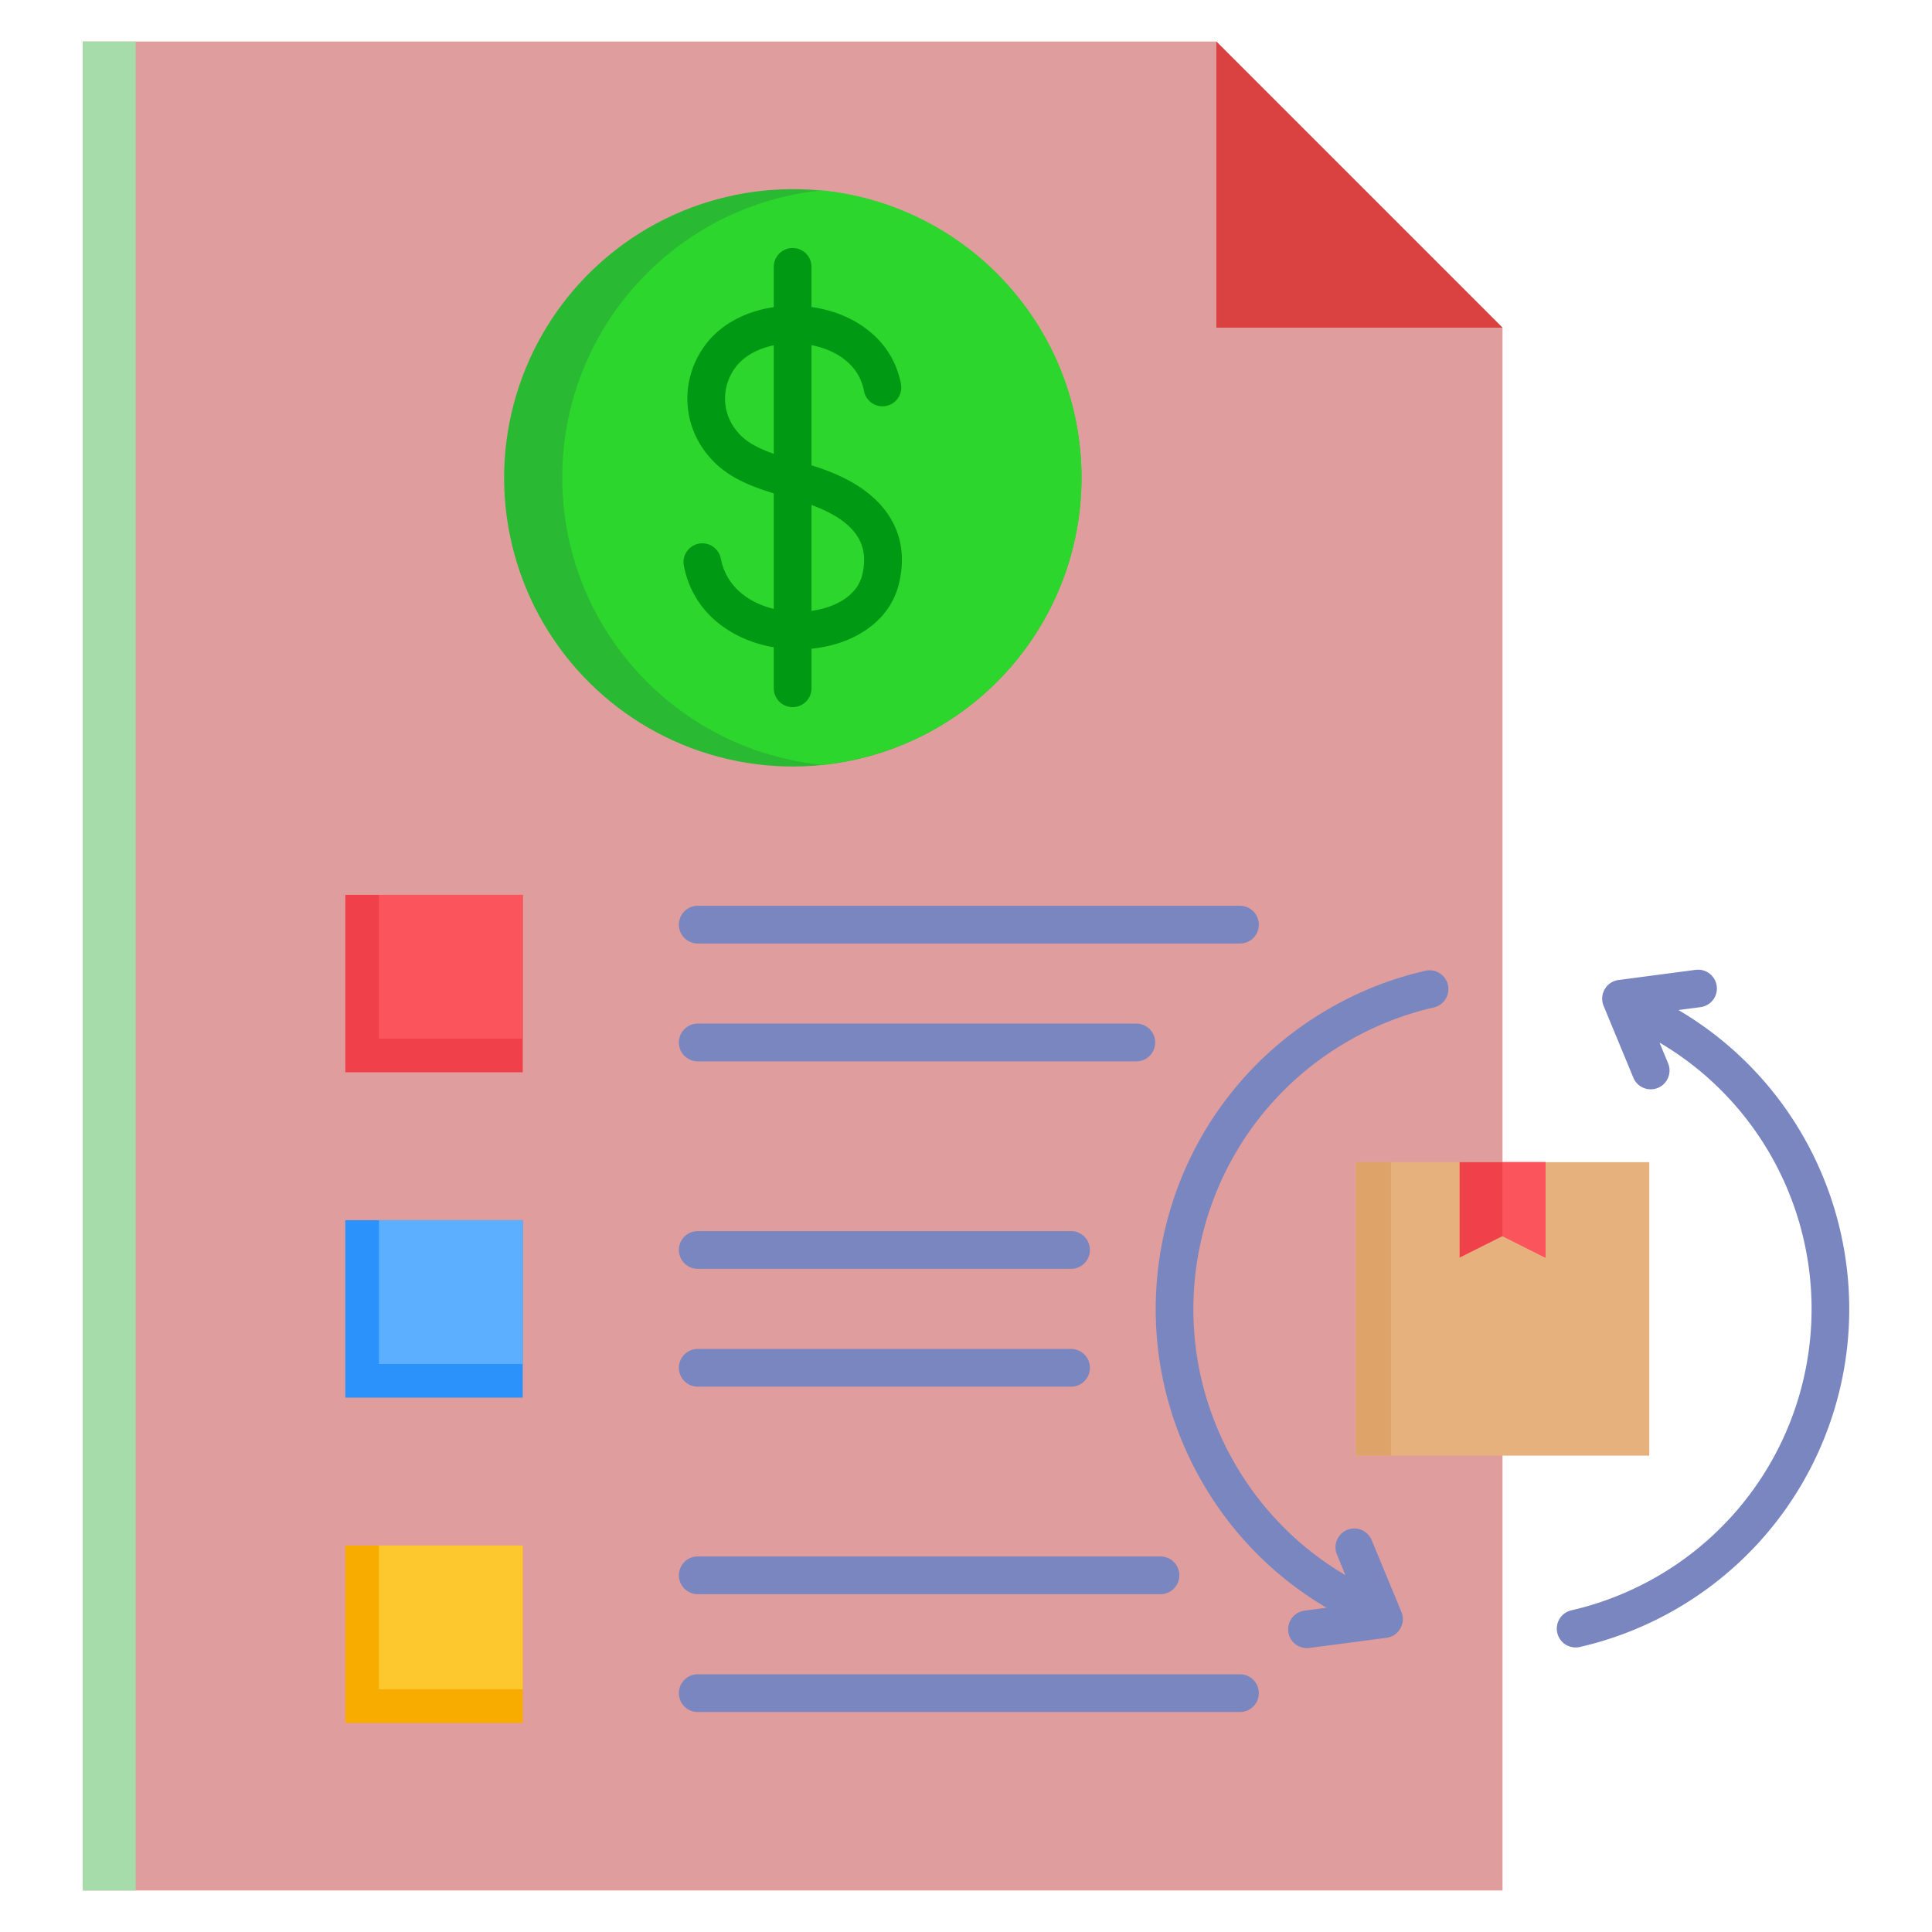 <svg xmlns="http://www.w3.org/2000/svg" version="1.1" xmlns:xlink="http://www.w3.org/1999/xlink" width="512" height="512" x="0" y="0" viewBox="0 0 512 512" style="enable-background:new 0 0 512 512" xml:space="preserve" class=""><g><g fill-rule="evenodd"><path fill="#e09d9d" d="M21.932 11H322.34l75.841 75.842V501H21.932z" opacity="1" data-original="#e9e9ff" class=""></path><path fill="#da4242" d="m322.34 11.001 75.841 75.841H322.34z" opacity="1" data-original="#bcbcf5" class=""></path><path fill="#7986bf" d="M184.914 281.268a5 5 0 0 1 0-10h116.225a5 5 0 0 1 0 10zm0-31.227a5 5 0 0 1 0-10h143.685a5 5 0 0 1 0 10zM184.914 367.485a5 5 0 0 1 0-10h98.921a5 5 0 0 1 0 10zm0-31.227a5 5 0 0 1 0-10h98.921a5 5 0 0 1 0 10zM184.914 453.702a5 5 0 0 1 0-10h143.685a5 5 0 0 1 0 10zm0-31.227a5 5 0 0 1 0-10h122.62a5 5 0 0 1 0 10z" opacity="1" data-original="#7986bf" class=""></path></g><path fill="#e6b17c" d="M359.294 307.984h77.775v77.775h-77.775z" opacity="1" data-original="#e6b17c" class=""></path><path fill="#f0414a" fill-rule="evenodd" d="M386.811 307.984h22.74v25.3l-11.369-5.706-11.371 5.706z" opacity="1" data-original="#f0414a" class=""></path><path fill="#fb545c" fill-rule="evenodd" d="M398.182 307.984h11.369v25.3l-11.369-5.706z" opacity="1" data-original="#fb545c"></path><path fill="#7986bf" fill-rule="evenodd" d="M444.809 267.672a91.823 91.823 0 0 1 13.427 9.626c26.488 22.863 37.861 59.189 28.707 93.354-7.612 28.409-28.176 51.159-55.266 61.8a91.332 91.332 0 0 1-13.15 4.046 4.986 4.986 0 0 1-2.187-9.726 81.355 81.355 0 0 0 11.705-3.617c24.138-9.482 42.47-29.775 49.251-55.081 8.169-30.491-1.951-62.839-25.582-83.237a81.069 81.069 0 0 0-11.922-8.535l2.276 5.499a4.983 4.983 0 0 1-9.218 3.789l-7.84-18.939c-1.316-3.016.609-6.506 3.922-6.938l20.432-2.694a4.983 4.983 0 0 1 1.289 9.883l-5.843.77zm-97.81 169.053a4.983 4.983 0 0 1-1.289-9.883l5.844-.77a91.826 91.826 0 0 1-13.429-9.627c-7.578-6.541-14.214-14.456-19.518-23.642-12.689-21.978-15.271-47.009-9.189-69.71 6.086-22.714 20.838-43.106 42.813-55.793a92.813 92.813 0 0 1 12.453-6.007 91.332 91.332 0 0 1 13.15-4.046 4.985 4.985 0 0 1 2.187 9.726 82.368 82.368 0 0 0-22.792 8.96c-19.588 11.309-32.739 29.489-38.165 49.739-5.429 20.262-3.133 42.588 8.173 62.172a81.786 81.786 0 0 0 17.408 21.064 81.152 81.152 0 0 0 11.923 8.535l-2.276-5.498a4.983 4.983 0 1 1 9.219-3.788l7.84 18.939c1.316 3.016-.609 6.506-3.922 6.938l-20.432 2.694z" opacity="1" data-original="#7986bf" class=""></path><circle cx="210.12" cy="126.564" r="76.5" fill="#29b933" transform="rotate(-13.41 210.407 126.686)" opacity="1" data-original="#29b933" class=""></circle><path fill="#2dd62d" fill-rule="evenodd" d="M217.811 50.447c38.638 3.858 68.809 36.463 68.809 76.116s-30.171 72.259-68.809 76.117c-38.638-3.858-68.809-36.463-68.809-76.117s30.17-72.259 68.809-76.116z" opacity="1" data-original="#2dd62d" class=""></path><path fill="#009914" fill-rule="evenodd" d="M205.056 70.724a5 5 0 0 1 10 0v10.642c.797.11 1.588.246 2.373.41 4.569.955 8.923 2.837 12.525 5.651 4.428 3.459 7.684 8.266 8.824 14.429a4.984 4.984 0 0 1-9.804 1.796c-.658-3.557-2.56-6.35-5.152-8.375-2.347-1.833-5.28-3.079-8.423-3.737a18.692 18.692 0 0 0-.341-.069v31.851c.915.282 1.809.571 2.673.872 7.091 2.477 13.471 6.224 17.366 11.762 3.494 4.967 4.941 11.11 3.143 18.673-1.614 6.789-6.436 11.669-12.697 14.532-3.199 1.463-6.785 2.387-10.485 2.751v10.486a5 5 0 0 1-10 0V171.54c-3.586-.621-7.079-1.772-10.238-3.472-6.729-3.621-11.979-9.653-13.613-18.263a4.988 4.988 0 0 1 9.804-1.836c1.003 5.287 4.299 9.03 8.535 11.31a23.26 23.26 0 0 0 5.512 2.089V130.75c-5.563-1.708-11.122-3.832-15.371-7.883-4.617-4.402-7.026-9.889-7.459-15.435-.454-5.82 1.305-11.697 5.004-16.431 3.945-5.05 9.976-8.179 16.533-9.392.429-.079.86-.15 1.293-.213V70.722zm10 63.103v28.058c2.265-.307 4.422-.904 6.345-1.783 3.565-1.63 6.274-4.256 7.111-7.775 1.061-4.462.312-7.936-1.581-10.627-2.452-3.486-6.833-6.037-11.875-7.873zm-10-13.562V91.514c-4.081.846-7.712 2.725-9.975 5.621a13.795 13.795 0 0 0-2.894 9.557c.249 3.186 1.661 6.365 4.372 8.951 2.118 2.019 5.168 3.446 8.497 4.622z" opacity="1" data-original="#009914" class=""></path><path fill="#f0414a" d="M91.513 237.143h47.022v47.022H91.513z" opacity="1" data-original="#f0414a" class=""></path><path fill="#2a92fa" d="M91.513 323.36h47.022v47.022H91.513z" opacity="1" data-original="#2a92fa" class=""></path><path fill="#f9ac00" d="M91.513 409.577h47.022v47.022H91.513z" opacity="1" data-original="#f9ac00" class=""></path><path fill="#fb545c" d="M100.421 237.143h38.114v38.114h-38.114z" opacity="1" data-original="#fb545c"></path><path fill="#5caeff" d="M100.421 323.36h38.114v38.114h-38.114z" opacity="1" data-original="#5caeff"></path><path fill="#fdc72e" d="M100.421 409.577h38.114v38.114h-38.114z" opacity="1" data-original="#fdc72e" class=""></path><path fill="#dea368" d="M359.294 307.984h9.322v77.775h-9.322z" opacity="1" data-original="#dea368" class=""></path><path fill="#a6dcaa" d="M21.931 11h14.034v490H21.931z" opacity="1" data-original="#cfcfff" class=""></path></g></svg>